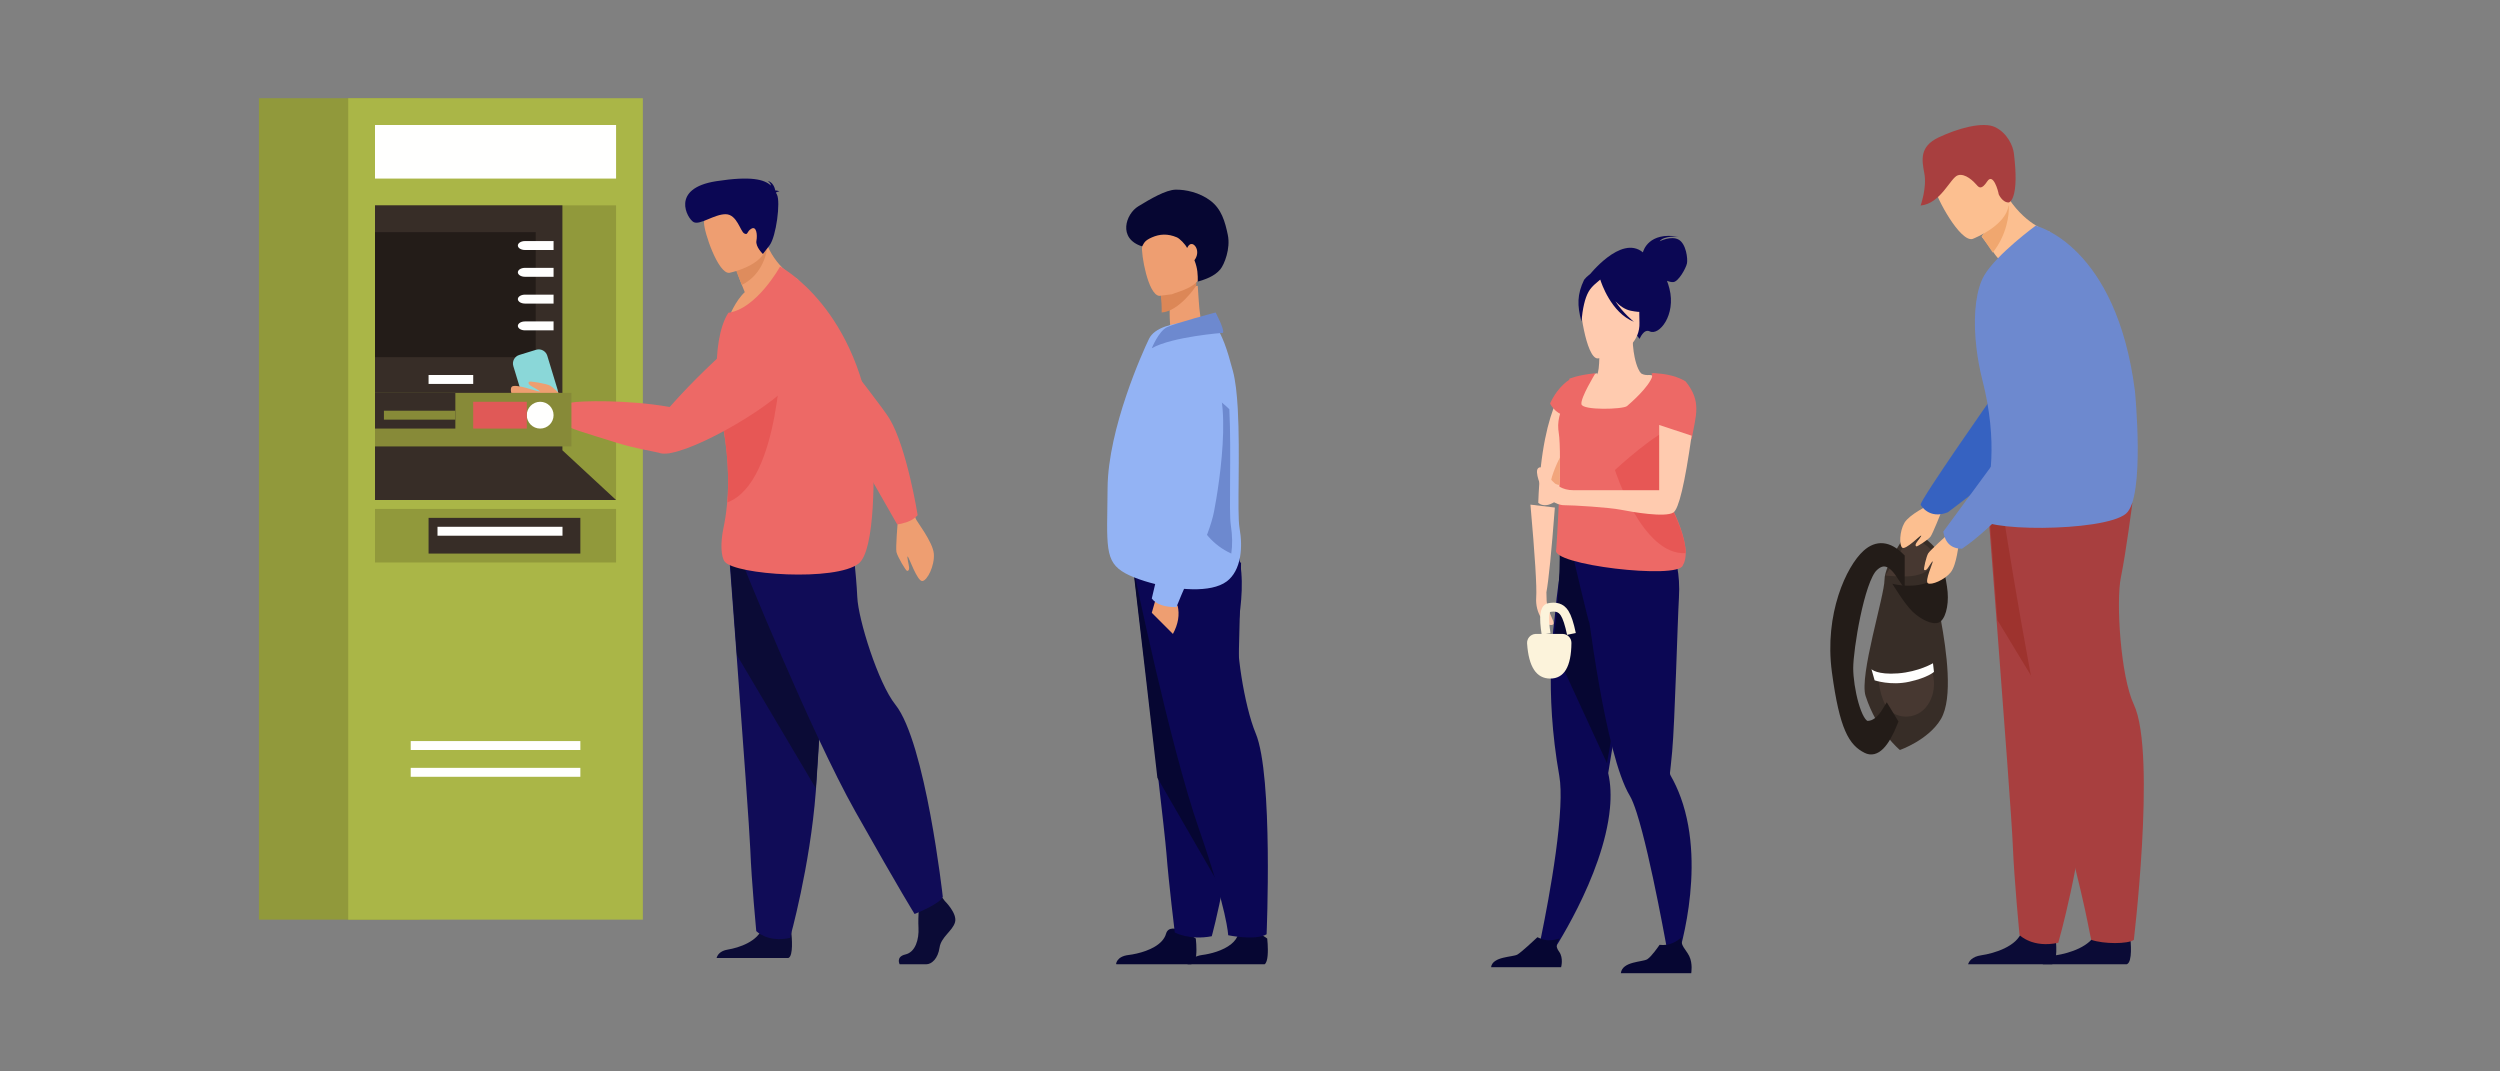 <?xml version="1.0" encoding="UTF-8"?>
<svg width="280px" height="120px" viewBox="0 0 280 120" version="1.1" xmlns="http://www.w3.org/2000/svg" xmlns:xlink="http://www.w3.org/1999/xlink">
    <rect x="0" y="0" width="280" height="120" fill="#808080" stroke="none"/>
    <!-- Generator: Sketch 55.2 (78181) - https://sketchapp.com -->
    <title>img_atm_320</title>
    <desc>Created with Sketch.</desc>
    <g id="img_atm_320" stroke="none" stroke-width="1" fill="none" fill-rule="evenodd">
        <g id="Group-35" transform="translate(29, 11)">
            <g id="Group-34" transform="translate(176, 3)">
                <g id="Group-32" transform="translate(3.827, 45.333)">
                    <path d="M4.356,0 C3.263,0.212 1.247,1.788 0.782,3.088 C0.317,4.386 0.782,5.666 0.782,5.666 C0.782,5.666 1.402,6.683 0.782,10.094 C0.162,13.506 -0.613,18.858 0.782,21.205 C2.178,23.553 5.371,24.667 5.371,24.667 C5.371,24.667 7.919,22.604 9.214,18.616 C9.943,16.371 7.098,7.385 7.098,5.612 C7.098,3.839 4.356,0 4.356,0" id="Fill-287" fill="#372D27" transform="translate(4.667, 12.333) scale(-1, 1) translate(-4.667, -12.333) "></path>
                    <path d="M2.335,3.114 C2.421,4.439 3.354,4.9 4.458,5.13 C5.561,5.36 7.778,5.13 7.778,5.13 L5.055,0.747 C5.055,0.747 2.251,1.789 2.335,3.114" id="Fill-288" fill="#473831" transform="translate(5.056, 2.99) scale(-1, 1) translate(-5.056, -2.99) "></path>
                    <path d="M1.817,15.697 C1.817,15.697 0.993,17.78 2.27,19.64 C3.547,21.501 6.161,21.216 6.995,19.623 C7.828,18.029 7.777,16.204 7.777,16.204 C7.777,16.204 4.896,18.462 1.817,15.697" id="Fill-299" fill="#473831" transform="translate(4.667, 18.313) scale(-1, 1) translate(-4.667, -18.313) "></path>
                    <path d="M0.889,14.949 C0.889,14.949 2.477,15.902 4.803,16.084 C7.129,16.267 7.778,15.622 7.778,15.622 L7.426,16.864 C7.426,16.864 5.621,17.48 3.546,17.023 C1.472,16.566 0.778,15.92 0.778,15.92 L0.889,14.949" id="Fill-300" fill="#FFFFFE" transform="translate(4.278, 16.071) scale(-1, 1) translate(-4.278, -16.071) "></path>
                    <path d="M5.775,6.043 C3.948,5.525 3.948,2.99 3.948,2.99 C3.948,2.99 3.274,5.374 3.136,6.97 C3,8.566 3.422,10.122 4.146,10.398 C4.87,10.676 6.137,10.046 7.041,9.193 C7.946,8.338 9.333,6.043 9.333,6.043 C9.333,6.043 7.546,6.546 5.775,6.043" id="Fill-301" fill="#231C18" transform="translate(6.222, 6.727) scale(-1, 1) translate(-6.222, -6.727) "></path>
                </g>
                <g id="Group-31" transform="translate(26.827, 47) scale(-1, 1) translate(-26.827, -47) translate(7.827, 0)">
                    <path d="M33.44,43.438 C33.44,43.438 34.367,45.79 34.613,46.111 C34.861,46.432 36.1,47.252 36.197,47.197 C36.294,47.142 36.327,47.029 36.203,46.814 C36.08,46.599 35.552,45.989 35.654,45.971 C35.757,45.954 37.397,47.614 37.765,47.347 C38.133,47.08 38.081,45.483 37.526,44.549 C36.97,43.614 34.846,42.616 34.733,42.475 C33.775,41.274 33.44,43.438 33.44,43.438" id="Fill-83" fill="#FCBF90"></path>
                    <path d="M30.925,47.194 C30.925,47.194 31.835,49.564 32.078,49.887 C32.322,50.211 33.547,51.034 33.644,50.978 C33.74,50.922 33.774,50.807 33.651,50.591 C33.53,50.375 33.009,49.761 33.111,49.742 C33.212,49.724 34.832,51.394 35.196,51.124 C35.562,50.853 35.516,49.241 34.97,48.3 C34.422,47.359 32.321,46.359 32.21,46.218 C31.265,45.008 30.925,47.194 30.925,47.194" id="Fill-83" fill="#FCBF90" transform="translate(33.179, 48.503) scale(-1, 1) rotate(69) translate(-33.179, -48.503) "></path>
                    <path d="M24.789,14.296 C24.789,14.296 26.175,25.158 27.544,30.257 C27.544,30.257 35.741,41.937 35.72,42.533 C35.72,42.533 34.807,44.229 32.67,43.376 C32.67,43.376 22.909,36.106 21.665,33.964 C20.42,31.822 17.411,20.766 17.481,19.46 C17.552,18.154 22.265,11.274 24.789,14.296" id="Fill-84" fill="#3662C1"></path>
                    <path d="M20.958,93.983 C20.972,93.989 20.987,93.994 21.006,94 L30.4,94 C30.312,93.698 30.005,93.149 28.931,92.992 C27.473,92.778 24.946,92.014 24.382,90.331 C24.365,90.277 24.349,90.221 24.334,90.166 C23.887,88.367 20.633,90.717 20.633,90.717 C20.633,90.717 20.623,90.788 20.609,90.91 C20.533,91.569 20.34,93.703 20.958,93.983" id="Fill-86" fill="#0B0B36"></path>
                    <path d="M12.598,93.983 C12.612,93.989 12.627,93.994 12.646,94 L22.04,94 C21.952,93.698 21.645,93.149 20.571,92.992 C19.113,92.778 16.586,92.014 16.022,90.331 C16.005,90.277 15.989,90.221 15.974,90.166 C15.527,88.367 12.273,90.717 12.273,90.717 C12.273,90.717 12.263,90.788 12.249,90.91 C12.173,91.569 11.98,93.703 12.598,93.983" id="Fill-86" fill="#0B0B36"></path>
                    <path d="M28.12,43.685 C28.12,43.685 27.657,49.613 27.114,56.739 C26.375,66.419 25.486,78.309 25.399,80.562 C25.247,84.473 24.637,90.73 24.637,90.73 C24.637,90.73 23.192,92.217 20.299,91.59 C20.299,91.59 17.721,82.658 16.985,73.208 C16.973,73.053 16.961,72.898 16.95,72.742 C16.266,63.121 15.2,42.864 15.2,42.864 L28.12,43.685" id="Fill-87" fill="#A83F3F"></path>
                    <path d="M28.12,42.195 C28.12,42.195 27.657,48.218 27.114,55.458 L16.985,72.192 C16.973,72.035 16.961,71.876 16.95,71.718 C16.266,61.943 15.2,41.36 15.2,41.36 L28.12,42.195" id="Fill-88" fill="#9E332E"></path>
                    <path d="M17.395,76.677 C11.793,86.739 11.103,88.818 10.476,89.953 C9.002,90.079 6.381,89.425 5.855,88.801 C5.673,90.298 8.366,67.943 12.233,63.222 C14.419,60.555 16.973,52.539 17.087,49.734 C17.201,46.929 17.85,41.378 17.85,41.378 L31.918,45.27 C31.918,45.27 22.997,66.614 17.395,76.677 Z" id="Fill-89" fill="#A83F3F" transform="translate(18.883, 65.673) rotate(-14) translate(-18.883, -65.673) "></path>
                    <path d="M21.28,11.953 C21.28,11.953 21.68,15.779 25.085,16.544 C25.085,16.544 26.62,15.571 27.333,14.577 C27.421,14.454 27.506,14.336 27.588,14.224 C28.396,13.108 28.88,12.502 28.88,12.502 C28.88,12.502 28.88,12.501 28.878,12.5 C28.79,12.369 25.921,8.141 25.831,8.275 C23.753,11.365 21.28,11.953 21.28,11.953" id="Fill-90" fill="#FCBF90"></path>
                    <path d="M25.855,9.041 C25.757,10.042 26.108,12.397 27.643,14.288 C28.417,13.107 28.88,12.466 28.88,12.466 C28.88,12.466 28.88,12.465 28.878,12.463 C28.792,12.355 25.883,8.745 25.855,9.041" id="Fill-91" fill="#F0A76F"></path>
                    <path d="M29.89,12.758 C29.89,12.758 24.764,10.804 26.046,7.67 C27.327,4.536 27.528,2.173 30.855,3.289 C34.182,4.404 34.324,5.852 34.154,7.001 C33.984,8.15 31.255,13.186 29.89,12.758" id="Fill-92" fill="#FCBF90"></path>
                    <path d="M12.717,43.53 C15.211,45.631 29.671,45.566 29.038,43.829 C28.739,43.01 28.198,41.407 27.932,39.074 C27.692,36.981 27.675,34.298 28.254,31.066 C28.396,30.273 28.574,29.447 28.794,28.589 C29.089,27.429 29.311,26.243 29.453,25.08 C29.5,24.697 29.537,24.318 29.567,23.943 C29.795,21.026 29.493,18.37 28.577,16.82 C27.183,14.463 22.834,11.28 22.834,11.28 C22.834,11.28 13.805,13.397 11.712,29.811 C11.712,29.811 10.548,41.702 12.717,43.53" id="Fill-93" fill="#6D89CF"></path>
                    <path d="M25.847,8.676 C25.763,8.674 24.638,8.293 25.274,3.157 C25.373,2.351 25.999,0.913 27.361,0.245 C28.724,-0.422 31.573,0.377 33.716,1.398 C35.86,2.419 35.586,3.923 35.299,5.426 C34.999,7.004 35.72,9.024 35.72,9.024 C33.459,8.802 32.382,5.908 31.552,5.634 C30.723,5.36 29.747,6.353 29.46,6.691 C29.173,7.029 28.899,7.283 28.25,6.307 C27.602,5.332 27.031,7.345 26.97,7.765 C26.97,7.765 26.556,8.699 25.847,8.676" id="Fill-95" fill="#A83F3F"></path>
                    <path d="M18.131,21.138 C20.596,20.371 23.017,24.971 25.393,34.937 L33.18,45.544 C32.968,46.82 32.269,47.458 31.083,47.458 C27.673,45.202 22.733,39.562 20.833,37.306 C18.933,35.05 14.433,22.288 18.131,21.138 Z" id="Path-7" fill="#6D89CF"></path>
                </g>
                <path d="M7.827,48.424 C6.506,47.108 5.251,46.983 4.063,48.048 C2.28,49.646 -0.189,54.822 0.669,61.219 C1.527,67.616 2.557,69.121 4.063,69.874 C5.066,70.377 6.07,69.373 7.074,66.864 L6.321,65.621 C5.665,66.7 4.944,67.24 4.16,67.24 C2.984,67.24 2.06,63.019 2.06,60.843 C2.06,58.667 3.31,51.029 4.815,49.539 C5.819,48.545 6.823,48.801 7.827,50.306 L7.827,48.424 Z" id="Path-9" stroke="#231C18" fill="#231C18"></path>
            </g>
            <polygon id="Fill-309" fill="#91993B" transform="translate(9, 46) scale(-1, 1) translate(-9, -46) " points="0 92 18 92 18 0 0 0"></polygon>
            <polygon id="Fill-310" fill="#AAB647" transform="translate(26.5, 46) scale(-1, 1) translate(-26.5, -46) " points="10 92 43 92 43 0 10 0"></polygon>
            <polygon id="Fill-311" fill="#91993B" transform="translate(26.5, 28.5) scale(-1, 1) translate(-26.5, -28.5) " points="13 45 40 45 40 12 13 12"></polygon>
            <polyline id="Fill-312" fill="#372D27" transform="translate(26.5, 28.5) scale(-1, 1) translate(-26.5, -28.5) " points="19.011 12 19.011 39.433 13 45 40 45 40 12 19.011 12"></polyline>
            <polygon id="Fill-313" fill="#231C18" transform="translate(22, 22) scale(-1, 1) translate(-22, -22) " points="13 29 31 29 31 15 13 15"></polygon>
            <path d="M32.206,16 L29,16 L29,17 L32.206,17 C32.643,17 33,16.775 33,16.5 C33,16.225 32.643,16 32.206,16" id="Fill-314" fill="#FFFFFE" transform="translate(31, 16.5) scale(-1, 1) translate(-31, -16.5) "></path>
            <path d="M32.206,19 L29,19 L29,20 L32.206,20 C32.643,20 33,19.775 33,19.5 C33,19.225 32.643,19 32.206,19" id="Fill-315" fill="#FFFFFE" transform="translate(31, 19.5) scale(-1, 1) translate(-31, -19.5) "></path>
            <g id="Group-27" transform="translate(27, 9)">
                <path d="M2.988,19.337 L4.964,19.333 C5.516,19.332 5.965,19.779 5.966,20.331 C5.966,20.333 5.966,20.334 5.966,20.335 L5.959,24.332 C5.958,24.883 5.511,25.329 4.96,25.33 L2.984,25.333 C2.432,25.334 1.983,24.888 1.982,24.335 C1.982,24.334 1.982,24.333 1.982,24.332 L1.99,20.335 C1.991,19.784 2.437,19.338 2.988,19.337 Z" id="Rectangle" fill="#8AD7D8" transform="translate(3.974, 22.333) rotate(-17) translate(-3.974, -22.333) "></path>
                <path d="M33.407,11.295 C33.407,11.295 28.799,15.695 25.666,15.48 C25.666,15.48 26.33,13.727 27.414,12.723 C27.228,12.284 27.07,11.884 26.934,11.529 C26.489,10.344 26.316,9.65 26.316,9.65 L29.358,5.632 C29.5,6.328 29.703,6.946 29.943,7.496 C31.181,10.325 33.407,11.295 33.407,11.295" id="Fill-4" fill="#EE9E71"></path>
                <path d="M27.09,11.909 C26.676,10.926 26.369,10.11 26.369,10.11 L28.128,7.744 C29.256,7.747 29.888,7.981 29.888,7.981 C29.888,7.981 29.569,10.673 27.09,11.909 Z" id="Fill-5" fill="#DE8C5D"></path>
                <path d="M29.829,6.7 C29.187,3.786 29.37,1.702 26.297,2.18 C23.222,2.658 22.878,3.896 22.851,4.92 C22.824,5.944 24.441,10.725 25.698,10.556 C25.698,10.556 30.47,9.614 29.829,6.7 Z" id="Fill-6" fill="#EE9E71"></path>
                <path d="M30.907,1.582 C30.95,1.522 31.055,1.468 31.295,1.437 C31.295,1.437 31.095,1.324 30.837,1.335 C30.763,0.985 30.544,0.372 29.958,0.261 C29.958,0.261 30.279,0.413 30.344,0.786 C29.629,0.11 28.164,-0.316 24.225,0.293 C19.033,1.097 20.983,4.503 21.687,4.876 C22.39,5.249 24.016,3.976 25.282,3.992 C26.549,4.009 26.913,5.913 27.357,6.146 C27.802,6.379 27.603,5.925 28.163,5.609 C28.724,5.292 28.844,6.299 28.72,6.968 C28.596,7.637 29.447,8.448 29.447,8.448 C29.447,8.448 29.447,8.448 30.19,7.479 C30.933,6.51 31.437,2.593 31.019,1.796 C30.981,1.725 30.945,1.654 30.907,1.582" id="Fill-7" fill="#0B0754"></path>
                <path d="M49.819,80.913 C49.819,80.913 51.241,82.302 50.964,83.288 C50.686,84.274 49.402,84.932 49.229,86.137 C49.056,87.343 48.362,88 47.737,88 C47.113,88 44.761,88 44.761,88 C44.761,88 44.301,87.152 45.411,86.897 C46.521,86.64 46.939,85.224 46.87,83.909 C46.801,82.593 46.975,80.841 46.975,80.841 L49.333,80.256 L49.819,80.913" id="Fill-9" fill="#0B0B36"></path>
                <path d="M32.328,87.28 C32.317,87.285 32.304,87.29 32.288,87.296 L24.258,87.296 C24.334,87.013 24.596,86.499 25.515,86.352 C26.761,86.152 28.92,85.437 29.402,83.861 C29.417,83.811 29.431,83.759 29.443,83.707 C29.825,82.023 32.607,84.222 32.607,84.222 C32.607,84.222 32.615,84.289 32.627,84.403 C32.692,85.02 32.857,87.018 32.328,87.28" id="Fill-10" fill="#0B0B36"></path>
                <path d="M25.666,42.269 C25.666,42.269 26.068,47.563 26.542,53.926 C27.186,62.57 27.96,73.187 28.036,75.199 C28.169,78.692 28.7,84.279 28.7,84.279 C28.7,84.279 29.96,85.606 32.482,85.046 C32.482,85.046 34.728,77.071 35.371,68.632 C35.38,68.494 35.39,68.355 35.401,68.216 C35.997,59.625 36.925,41.536 36.925,41.536 L25.666,42.269" id="Fill-11" fill="#100C57"></path>
                <path d="M25.666,41.575 C25.666,41.575 26.068,46.939 26.542,53.386 L35.371,68.288 C35.38,68.148 35.39,68.007 35.401,67.866 C35.997,59.161 36.925,40.832 36.925,40.832 L25.666,41.575" id="Fill-12" fill="#0B0B36"></path>
                <path d="M27.073,42.864 C27.073,42.864 34.755,61.938 39.806,70.902 C44.857,79.866 46.435,82.368 46.435,82.368 C46.435,82.368 49.329,81.221 49.593,80.44 C49.593,80.44 47.661,63.134 44.278,58.916 C42.366,56.532 40.122,49.378 40.016,46.877 C39.911,44.375 39.333,39.424 39.333,39.424 L27.073,42.864" id="Fill-13" fill="#100C57"></path>
                <path d="M44.557,38.305 C44.557,38.305 44.299,41.333 44.4,41.822 C44.503,42.313 45.456,43.939 45.597,43.943 C45.738,43.946 45.84,43.848 45.819,43.547 C45.797,43.246 45.537,42.281 45.663,42.326 C45.79,42.372 46.73,45.125 47.298,45.077 C47.866,45.029 48.7,43.33 48.589,42.01 C48.478,40.69 46.617,38.326 46.568,38.107 C46.148,36.257 44.557,38.305 44.557,38.305" id="Fill-14" fill="#EE9E71"></path>
                <path d="M2.836,22.321 C2.836,22.321 2.566,25.339 2.667,25.826 C2.768,26.314 3.719,27.931 3.861,27.934 C4.003,27.937 4.105,27.84 4.085,27.539 C4.064,27.239 3.806,26.279 3.933,26.323 C4.06,26.369 4.995,29.108 5.565,29.058 C6.136,29.009 6.978,27.314 6.871,25.999 C6.764,24.685 4.903,22.336 4.855,22.118 C4.439,20.276 2.836,22.321 2.836,22.321" id="Fill-14" fill="#EE9E71" transform="translate(4.762, 25.204) rotate(130) translate(-4.762, -25.204) "></path>
                <path d="M45.589,38.467 C44.631,38.781 44.476,38.714 44.476,38.714 C44.476,38.714 39.705,30.346 39.224,29.58 C38.741,28.815 29.184,20.245 29.184,20.245 L31.522,11.264 C31.522,11.264 42.433,24.919 43.617,26.883 C45.572,30.127 46.778,37.696 46.778,37.696 C46.778,37.696 46.342,38.219 45.589,38.467" id="Fill-15" fill="#ED6966"></path>
                <path d="M41.226,40.863 C40.98,41.924 40.641,42.738 40.18,43.108 C37.612,45.153 26.346,44.381 25.174,42.91 C24.755,42.384 24.667,40.855 25.023,39.163 C25.106,38.766 25.181,38.34 25.252,37.89 C25.28,37.706 25.307,37.517 25.332,37.324 C25.642,34.92 25.693,31.817 25.021,28.036 C24.967,27.729 24.908,27.42 24.844,27.106 C24.758,26.687 24.682,26.265 24.615,25.842 C24.427,24.655 24.312,23.462 24.274,22.311 C24.17,19.312 24.582,16.601 25.561,15.053 C25.565,15.044 25.57,15.038 25.576,15.032 C28.754,14.593 31.367,9.856 31.367,9.856 C31.367,9.856 40.337,14.557 41.764,29.089 C41.764,29.089 41.848,30.661 41.851,32.762 C41.857,35.309 41.745,38.631 41.226,40.863" id="Fill-16" fill="#ED6966"></path>
                <path d="M25.476,36.267 C25.646,33.87 25.549,31.006 24.936,27.301 C24.885,26.998 24.816,26.707 24.748,26.403 C24.658,25.999 24.578,25.592 24.506,25.184 C26.087,22.234 28.478,19.611 31.544,18.667 C31.544,18.667 31.42,34.027 25.476,36.267 Z" id="Fill-17" fill="#E75755"></path>
                <path d="M18.962,25.554 C14.294,24.646 8.888,24.674 7.898,24.879 C7.367,25.686 7.125,26.299 7.107,27.347 C7.847,27.791 9.377,28.277 12.952,29.455 C15.108,30.165 16.689,30.405 17.671,30.66 C17.873,30.753 18.151,30.785 18.491,30.766 C18.693,30.763 18.887,30.741 19.069,30.694 C23.074,29.978 32.556,24.468 33.472,21.901 C34.534,18.926 34.271,14.418 30.141,15.497 C30.141,15.497 24.466,19.552 18.962,25.554 Z" id="Fill-19" fill="#ED6966" transform="translate(20.555, 23.052) rotate(-1) translate(-20.555, -23.052) "></path>
            </g>
            <path d="M32.206,22 L29,22 L29,23 L32.206,23 C32.643,23 33,22.775 33,22.5 C33,22.225 32.643,22 32.206,22" id="Fill-316" fill="#FFFFFE" transform="translate(31, 22.5) scale(-1, 1) translate(-31, -22.5) "></path>
            <path d="M32.206,25 L29,25 L29,26 L32.206,26 C32.643,26 33,25.775 33,25.5 C33,25.225 32.643,25 32.206,25" id="Fill-317" fill="#FFFFFE" transform="translate(31, 25.5) scale(-1, 1) translate(-31, -25.5) "></path>
            <polygon id="Fill-318" fill="#878A38" transform="translate(24, 36) scale(-1, 1) translate(-24, -36) " points="13 39 35 39 35 33 13 33"></polygon>
            <path d="M33,35.5 C33,36.329 32.329,37 31.5,37 C30.671,37 30,36.329 30,35.5 C30,34.672 30.671,34 31.5,34 C32.329,34 33,34.672 33,35.5" id="Fill-319" fill="#FFFFFE" transform="translate(31.5, 35.5) scale(-1, 1) translate(-31.5, -35.5) "></path>
            <polygon id="Fill-320" fill="#372D27" transform="translate(17.5, 35) scale(-1, 1) translate(-17.5, -35) " points="13 37 22 37 22 33 13 33"></polygon>
            <polygon id="Fill-321" fill="#878A38" transform="translate(18, 35.5) scale(-1, 1) translate(-18, -35.5) " points="14 36 22 36 22 35 14 35"></polygon>
            <polygon id="Fill-322" fill="#E05957" transform="translate(27, 35.5) scale(-1, 1) translate(-27, -35.5) " points="24 37 30 37 30 34 24 34"></polygon>
            <polygon id="Fill-323" fill="#FFFFFE" transform="translate(21.5, 31.5) scale(-1, 1) translate(-21.5, -31.5) " points="19 32 24 32 24 31 19 31"></polygon>
            <polygon id="Fill-324" fill="#91993B" transform="translate(26.5, 49) scale(-1, 1) translate(-26.5, -49) " points="13 52 40 52 40 46 13 46"></polygon>
            <polygon id="Fill-325" fill="#372D27" transform="translate(27.5, 49) scale(-1, 1) translate(-27.5, -49) " points="19 51 36 51 36 47 19 47"></polygon>
            <polygon id="Fill-326" fill="#FFFFFE" transform="translate(27, 48.5) scale(-1, 1) translate(-27, -48.5) " points="20 49 34 49 34 48 20 48"></polygon>
            <path d="M26.436,58.602 C26.436,58.602 25.092,58.965 25.001,61.195 C24.94,62.688 27.399,64.498 27.399,64.498 L26.085,65.043 C26.085,65.043 27.339,65.801 28.62,65.96 C29.545,66.074 30.963,65.909 30.963,65.909 C30.963,65.909 31.282,62.259 30.04,60.941 C29.423,61.896 28.763,63.105 28.763,63.105 C28.763,63.105 27.252,60.928 27.316,59.719 C27.399,58.142 28.296,58 28.296,58 L26.436,58.602" id="Fill-330" fill="#AAB647" transform="translate(28, 62) scale(-1, 1) translate(-28, -62) "></path>
            <polygon id="Fill-331" fill="#FFFFFE" transform="translate(26.5, 72.5) scale(-1, 1) translate(-26.5, -72.5) " points="17 73 36 73 36 72 17 72"></polygon>
            <polygon id="Fill-332" fill="#FFFFFE" transform="translate(26.5, 75.5) scale(-1, 1) translate(-26.5, -75.5) " points="17 76 36 76 36 75 17 75"></polygon>
            <polygon id="Fill-333" fill="#FFFFFE" transform="translate(26.5, 6) scale(-1, 1) translate(-26.5, -6) " points="13 9 40 9 40 3 13 3"></polygon>
            <g id="Group-30" transform="translate(138, 14)">
                <path d="M8.999,17.451 C8.999,17.451 5.703,19.575 5.285,31.312 C5.285,31.312 6.493,32.593 8.729,29.595 C10.964,26.598 11.891,16.8 11.891,16.8 L8.999,17.451" id="Fill-21" fill="#FFCBAF"></path>
                <path d="M5.285,81.443 L6.651,81.984 C6.651,81.984 12.584,73.23 13.314,65.527 C13.445,64.153 13.401,62.82 13.119,61.59 C13.119,61.59 13.177,61.238 13.278,60.614 C13.325,60.324 13.383,59.974 13.449,59.573 C13.642,58.398 13.907,56.789 14.211,54.957 C14.909,50.742 15.813,45.353 16.515,41.391 L16.147,41.266 L12.165,39.899 L11.343,37.118 L8.377,36.288 C8.377,36.288 7.715,37.667 7.122,44.178 C7.014,45.032 6.914,45.974 6.839,46.996 C6.609,50.114 6.592,53.982 7.122,58.404 C7.258,59.535 7.429,60.704 7.642,61.905 C7.798,62.784 7.822,63.984 7.756,65.362 C7.457,71.658 5.285,81.443 5.285,81.443" id="Fill-22" fill="#0B0754"></path>
                <path d="M6.958,47.405 L12.979,60.48 C13.031,60.183 13.094,59.826 13.165,59.416 C13.376,58.214 13.667,56.57 13.998,54.698 C14.76,50.389 15.748,44.882 16.515,40.832 L16.113,40.704 L11.764,39.307 L10.865,36.464 L7.626,35.616 C7.626,35.616 7.914,37.869 7.267,44.525 C7.188,45.107 7.085,46.067 6.958,47.405 Z" id="Fill-23" fill="#060632"></path>
                <path d="M9.249,37.601 L9.403,36.243 C11.982,36.948 18.871,34.272 18.871,34.272 C18.871,34.272 21.37,36.532 21.041,41.951 C20.882,44.597 20.589,55.835 20.284,59.161 C20.173,60.366 20.077,61.224 20.037,61.566 C20.037,61.568 20.037,61.569 20.037,61.57 C20.025,61.674 20.06,61.773 20.112,61.865 C20.561,62.65 20.933,63.468 21.239,64.305 C24.236,72.528 20.777,82.656 20.777,82.656 L19.879,82.283 C19.879,82.283 17.91,71.013 16.311,66.033 C16.04,65.189 15.779,64.526 15.541,64.129 C14.845,62.974 14.2,61.085 13.614,58.84 C12.506,54.594 11.616,49.071 11.022,44.808 C10.941,44.812 9.249,37.601 9.249,37.601" id="Fill-24" fill="#0B0754"></path>
                <path d="M19.158,17.644 C19.155,17.654 19.151,17.664 19.147,17.673 C18.467,19.69 17.107,22.347 14.593,22.785 C13.828,22.919 12.956,22.847 11.963,22.489 C10.824,22.078 9.938,21.529 9.249,20.903 C10.206,18.718 11.37,17.076 11.424,17 C11.426,16.998 11.426,16.996 11.426,16.996 C11.426,16.996 11.592,16.974 11.865,16.94 C12.038,16.755 12.106,15.93 12.127,15.061 C12.154,13.952 12.105,12.769 12.105,12.769 L15.643,12.133 L15.854,12.096 C15.82,13.244 15.917,14.223 16.076,14.994 C16.188,15.54 16.332,15.981 16.481,16.305 C16.589,16.543 16.702,16.717 16.808,16.823 C17.099,17.005 17.398,17.016 17.723,17.002 C18.049,16.987 18.589,17.216 19.146,17.635 C19.15,17.638 19.154,17.641 19.158,17.644" id="Fill-25" fill="#FFCBAF"></path>
                <path d="M21.8,36.918 C21.804,37.459 21.71,37.943 21.475,38.325 C20.98,39.937 6.498,38.253 7.299,36.553 C7.299,36.553 8.017,26.074 7.567,23.372 C7.551,23.274 7.538,23.179 7.53,23.082 C7.299,20.519 9.663,18.493 8.723,17.445 C8.723,17.445 9.579,17.014 11.692,16.8 C11.692,16.8 11.692,16.802 11.689,16.804 C11.628,16.905 10,19.573 10.121,20.271 C10.244,20.981 14.786,20.855 15.228,20.478 C15.582,20.175 17.691,18.364 18.071,17.113 C18.128,16.923 18.153,16.805 18.153,16.805 C18.153,16.805 20.357,17.106 21.416,17.909 C21.416,17.909 20.659,18.789 20.17,19.854 C20.124,19.955 20.08,20.058 20.04,20.16 C19.953,20.378 19.883,20.601 19.834,20.822 C19.769,21.117 19.848,21.415 20.019,21.732 C20.173,22.022 20.407,22.331 20.676,22.666 C20.764,22.775 20.813,22.793 20.865,22.815 C20.917,22.836 20.97,22.862 21.067,22.985 C20.717,24.3 20.184,26.804 19.778,29.171 C19.677,29.771 19.714,30.383 19.884,30.962 C19.952,31.193 20.039,31.419 20.147,31.636 C20.801,32.949 21.79,35.212 21.8,36.918" id="Fill-27" fill="#ED6966"></path>
                <g id="Group-33" transform="translate(16.256, 8.193) rotate(-21) translate(-16.256, -8.193) translate(8.756, 2.693)">
                    <path d="M9.965,1.167 C10.082,1 11.409,-0.762 14.299,0.952 C14.299,0.952 12.802,0.227 12.169,0.681 C12.169,0.681 13.601,0.536 14.215,1.271 C14.83,2.007 14.414,3.641 14.132,4.086 C13.851,4.531 12.502,5.682 11.934,5.49 C11.719,5.417 11.514,5.268 11.341,5.111 C11.34,5.397 11.323,5.702 11.284,6.029 C10.922,9.056 8.303,10.563 7.508,9.703 C6.999,9.151 6.153,10.08 6.153,10.08 L3.303,1.474 C3.303,1.474 8.399,-1.627 9.965,1.167" id="Fill-28" fill="#0B0754"></path>
                    <path d="M6.786,8.375 C6.103,10.368 4.077,10.831 3.039,10.76 C1.949,10.63 1.363,10.592 0.962,10.435 C-0.216,9.931 1.133,4.072 1.699,3.189 C2.264,2.305 3.217,1.4 6.127,2.578 C7.814,3.261 8.099,4.131 7.848,5.304 C7.665,6.153 7.201,7.161 6.786,8.375 Z" id="Fill-29" fill="#FFCBAF"></path>
                    <path d="M4.47,1.791 C7.571,1.263 8.532,3.863 8.532,3.863 C8.124,6.028 9.249,7.714 9.249,7.714 C9.249,7.714 8.194,7.947 6.362,6.79 C5.802,6.437 5.403,5.836 5.117,5.174 C5.467,6.754 6.239,8.064 6.239,8.064 C4.217,6.207 4.389,2.673 4.414,2.301 C4.032,2.458 3.286,2.621 2.697,3.11 C2.037,3.659 1.417,4.615 0.762,5.926 C0.959,4.075 1.391,2.93 2.714,1.677 C3.758,1.056 4.248,1.428 4.47,1.791 Z" id="Fill-36" fill="#0B0754"></path>
                </g>
                <path d="M14.534,84 L22.418,84 C22.418,84 22.607,82.91 22.195,82.083 C21.8,81.289 21.182,80.928 21.33,79.968 C20.829,80.436 20.013,80.96 18.873,80.821 C18.733,81.026 17.971,82.126 17.505,82.43 C16.989,82.766 14.692,82.646 14.534,84" id="Fill-30" fill="#060632"></path>
                <path d="M0,83.328 L7.844,83.328 C7.844,83.328 8.137,82.295 7.622,81.592 C7.167,80.97 7.342,80.616 7.679,80.102 C7.324,80.222 6.864,80.331 6.358,80.307 C5.967,80.289 5.553,80.142 5.192,79.968 C4.854,80.286 3.408,81.639 2.957,81.907 C2.443,82.211 0.158,82.102 0,83.328" id="Fill-31" fill="#060632"></path>
                <path d="M21.8,36.953 C16.917,37.249 13.873,27.638 13.873,27.638 C13.873,27.638 18.772,23.104 20.665,22.848 C20.753,22.956 20.803,22.974 20.855,22.996 C20.908,23.017 20.962,23.042 21.06,23.164 C20.706,24.465 20.168,26.944 19.758,29.287 C19.655,29.88 19.694,30.486 19.865,31.059 C19.933,31.287 20.021,31.511 20.13,31.726 C20.791,33.026 21.79,35.265 21.8,36.953" id="Fill-33" fill="#E75755"></path>
                <path d="M17.837,22.848 C19.158,23.372 20.808,24.192 22.461,24.192 C22.936,21.504 23.616,19.994 21.8,17.729 C21.09,17.265 19.754,16.799 17.978,16.8 L18.581,19.488 L17.837,22.848 Z" id="Fill-41" fill="#ED6966"></path>
                <path d="M8.883,17.472 C8.883,17.472 7.581,18.099 6.606,20.189 C6.606,20.189 7.17,21.358 8.27,21.5 C9.37,21.642 9.496,17.836 8.883,17.472" id="Fill-42" fill="#ED6966"></path>
                <path d="M6.752,29.151 C6.489,29.044 7.254,27.072 7.717,26.243 C7.717,28.045 7.681,29.33 7.681,29.33 C7.487,29.289 7.177,29.229 6.752,29.151 Z" id="Fill-43" fill="#F2A57C"></path>
                <path d="M18.828,22.598 C18.828,26.927 18.828,29.363 18.828,29.904 C17.285,29.904 10.57,29.904 9.249,29.904 C7.927,29.904 7.267,29.315 6.606,28.602 C5.946,27.888 5.746,27.066 5.285,27.426 C4.824,27.786 5.591,29.622 5.946,30.191 C6.3,30.76 7.176,31.584 8.212,31.584 C9.249,31.584 13.212,31.828 14.534,32.091 C15.855,32.354 19.501,32.978 20.413,32.404 C21.021,32.022 21.704,29.153 22.461,23.797 L18.828,22.598 Z" id="Path-10" fill="#FFCBAF"></path>
            </g>
            <path d="M102.508,28 C102.225,26.995 102.089,25.985 102.032,25.056 C102.024,24.911 102.017,24.767 102.012,24.627 C101.981,23.742 102.015,22.956 102.054,22.358 C102.06,22.262 102.065,22.17 102.072,22.083 C102.101,21.618 104.052,21.174 105.146,21 C105.23,22.099 105.291,23.497 105.408,24.18 C105.712,25.952 104.456,27.109 106,26.726 L102.508,28 Z" id="Fill-45" fill="#EE9E71"></path>
            <path d="M101.106,24 C101.104,23.865 101.105,23.731 101.108,23.6 C101.125,22.772 100.943,22.096 101.018,21.533 C101.433,21.17 103.863,20.223 104.908,20 C104.977,20.547 105,20.835 105,20.93 C104.955,21.098 103.044,23.881 101.106,24 Z" id="Fill-46" fill="#DC8757"></path>
            <g id="Group-29" transform="translate(102.937, 16.448) rotate(17) translate(-102.937, -16.448) translate(96.437, 9.948)">
                <path d="M7.457,11.969 C8.177,11.357 10.125,10.384 9.989,8.532 C9.854,6.681 8.882,4.699 5.833,5.362 C2.783,6.026 2.593,7.019 2.698,7.816 C2.803,8.613 4.904,12.806 6.155,12.554 L7.457,11.969 Z" id="Fill-47" fill="#EE9E71"></path>
                <path d="M11.826,7.715 C12.097,7.056 12.252,5.154 11.507,3.79 C10.762,2.427 9.969,1.211 8.514,0.681 C7.059,0.151 5.487,0.305 4.441,0.64 C3.394,0.974 2.022,2.473 0.963,3.665 C-0.096,4.858 -0.217,7.78 2.698,7.816 C2.811,7.409 2.732,7.151 3.452,6.532 C4.172,5.913 5.012,5.591 6.131,5.711 C6.462,5.747 7.262,6.171 7.568,6.515 C7.7,5.669 8.271,5.885 8.555,6.212 C8.838,6.54 8.954,7.038 8.754,7.586 C9.397,8.397 9.587,9.019 9.815,9.765 C10.444,9.35 11.424,8.69 11.826,7.715 Z" id="Fill-48" fill="#060632"></path>
            </g>
            <path d="M104.968,96.011 C104.921,96.469 104.805,96.857 104.567,96.955 C104.526,96.972 104.458,96.987 104.364,97 L96.337,97 C96.122,96.994 96,96.991 96,96.991 C96,96.991 96.02,96.128 97.385,95.961 C98.488,95.826 100.271,95.369 101.148,94.375 C101.355,94.14 101.513,93.874 101.598,93.576 C102.039,92.017 104.93,94.116 104.93,94.116 C104.93,94.116 104.963,94.388 104.983,94.764 C105.003,95.132 105.013,95.6 104.968,96.011" id="Fill-50" fill="#060632"></path>
            <path d="M112.634,97 L104,97 C104.096,96.802 104.449,96.217 105.35,96.011 C105.436,95.989 105.528,95.974 105.625,95.961 C106.557,95.843 107.988,95.481 108.902,94.731 C109.285,94.418 109.576,94.036 109.702,93.576 C110.13,92.017 112.928,94.116 112.928,94.116 C112.928,94.116 112.957,94.365 112.978,94.719 C113.023,95.484 113.034,96.738 112.634,97" id="Fill-51" fill="#060632"></path>
            <path d="M110,52 C110,52 109.993,52.295 109.981,52.826 C109.903,56.246 109.593,69.473 109.3,76.847 C109.288,77.115 109.278,77.374 109.267,77.627 C109.262,77.76 109.256,77.895 109.25,78.027 C109.074,81.591 108.563,85.082 108.046,87.874 C107.387,91.435 106.717,93.859 106.717,93.859 C104.204,94.34 102.576,93.437 102.576,93.437 C102.576,93.437 101.898,87.911 101.64,84.567 C101.555,83.482 101.141,79.779 100.622,75.275 C100.22,71.792 99.755,67.83 99.328,64.226 C99.305,64.033 99.283,63.841 99.26,63.652 C98.571,57.826 98,53.08 98,53.08 L102.443,52.68 L110,52" id="Fill-52" fill="#0B0754"></path>
            <path d="M108.062,89 L100.626,76.113 C100.224,72.55 99.758,68.497 99.33,64.81 C99.307,64.613 99.285,64.417 99.262,64.224 C98.572,58.264 98,53.409 98,53.409 L102.45,53 L110,53.149 L108.062,89" id="Fill-53" fill="#060632"></path>
            <path d="M105.255,81.762 C108.513,91.14 108.554,93.745 108.554,93.745 C108.554,93.745 111.542,94.382 112.859,93.642 C112.859,93.642 113.611,75.863 111.64,71.142 C110.337,68.019 109.339,61.372 109.678,58.978 C110.017,56.584 110.39,53.782 109.678,51 L98,52.952 C98,52.952 101.998,72.383 105.255,81.762 Z" id="Fill-54" fill="#0B0754"></path>
            <path d="M108.39,54.121 C107.501,54.784 106.1,55.023 104.558,54.998 C102.757,54.967 100.763,54.576 99.169,54.073 C98.311,53.803 97.57,53.502 97.036,53.208 C94.653,51.9 94.992,50.158 95.049,43.638 C95.107,36.984 98.993,28.383 99.693,26.943 C100.939,24.38 107.994,25.09 106.947,25.09 C107.955,26.687 108.399,27.969 109.09,30.569 C109.371,31.621 109.534,33.093 109.628,34.745 C109.914,39.796 109.544,46.533 109.824,48.105 C110.037,49.311 110.055,50.426 109.885,51.386 C109.674,52.585 109.17,53.539 108.39,54.121 Z" id="Fill-55" fill="#93B3F4"></path>
            <path d="M107.149,24 C107.149,24 108.181,25.933 107.972,26.277 C107.972,26.277 102.307,26.7 100,28 C100,28 100.759,26.123 101.681,25.657 C102.603,25.191 107.149,24 107.149,24" id="Fill-56" fill="#6D89CF"></path>
            <path d="M108.903,51 C100.611,47.169 105.346,33 105.346,33 C106.506,33.1 107.642,33.784 108.686,34.836 C108.927,39.742 108.616,46.286 108.851,47.813 C109.032,48.985 109.047,50.068 108.903,51" id="Fill-57" fill="#6D89CF"></path>
            <path d="M100.467,56 L100,57.633 L102.367,60 C102.964,58.898 103.138,57.842 102.892,56.831 C102.11,56.634 101.302,56.357 100.467,56 Z" id="Path-8" fill="#EE9E71"></path>
            <path d="M105.512,30.05 C101.378,29.278 102.756,37.632 102.756,45.23 C101.929,48.036 101.01,51.637 100,56.031 C100.478,56.677 101.397,57 102.756,57 C104.106,53.58 106.43,49.075 106.967,46.314 C107.503,43.554 109.646,30.821 105.512,30.05 Z" id="Path-6" fill="#93B3F4"></path>
            <path d="M143.353,45.329 C143.056,51.119 142.786,54.585 142.543,55.726 C142.178,57.437 143.033,59.009 143.843,59.008 C144.356,59.008 143.888,58.178 143.686,57.157 C143.569,56.566 143.687,55.937 143.757,55.301 C144.201,53.968 144.953,50.879 146.015,46.034 L143.353,45.329 Z" id="Path-11" fill="#FFCBAF" transform="translate(144.235, 52.169) rotate(-8) translate(-144.235, -52.169) "></path>
            <path d="M143.031,60 L146,60 C146.552,60 147,60.448 147,61 C147,61.003 147,61.005 147,61.008 C146.979,63.669 146.187,65 144.624,65 C143.072,65 142.209,63.689 142.034,61.067 C141.997,60.516 142.414,60.039 142.965,60.002 C142.987,60.001 143.009,60 143.031,60 Z" id="Path-14" fill="#FCF3DB"></path>
            <path d="M144.162,60 C143.868,58.132 143.973,57.15 144.477,57.055 C145.233,56.912 145.822,57.024 146.237,57.677 C146.515,58.113 146.769,58.887 147,60" id="Path-15" stroke="#FCF3DB"></path>
        </g>
    </g>
</svg>